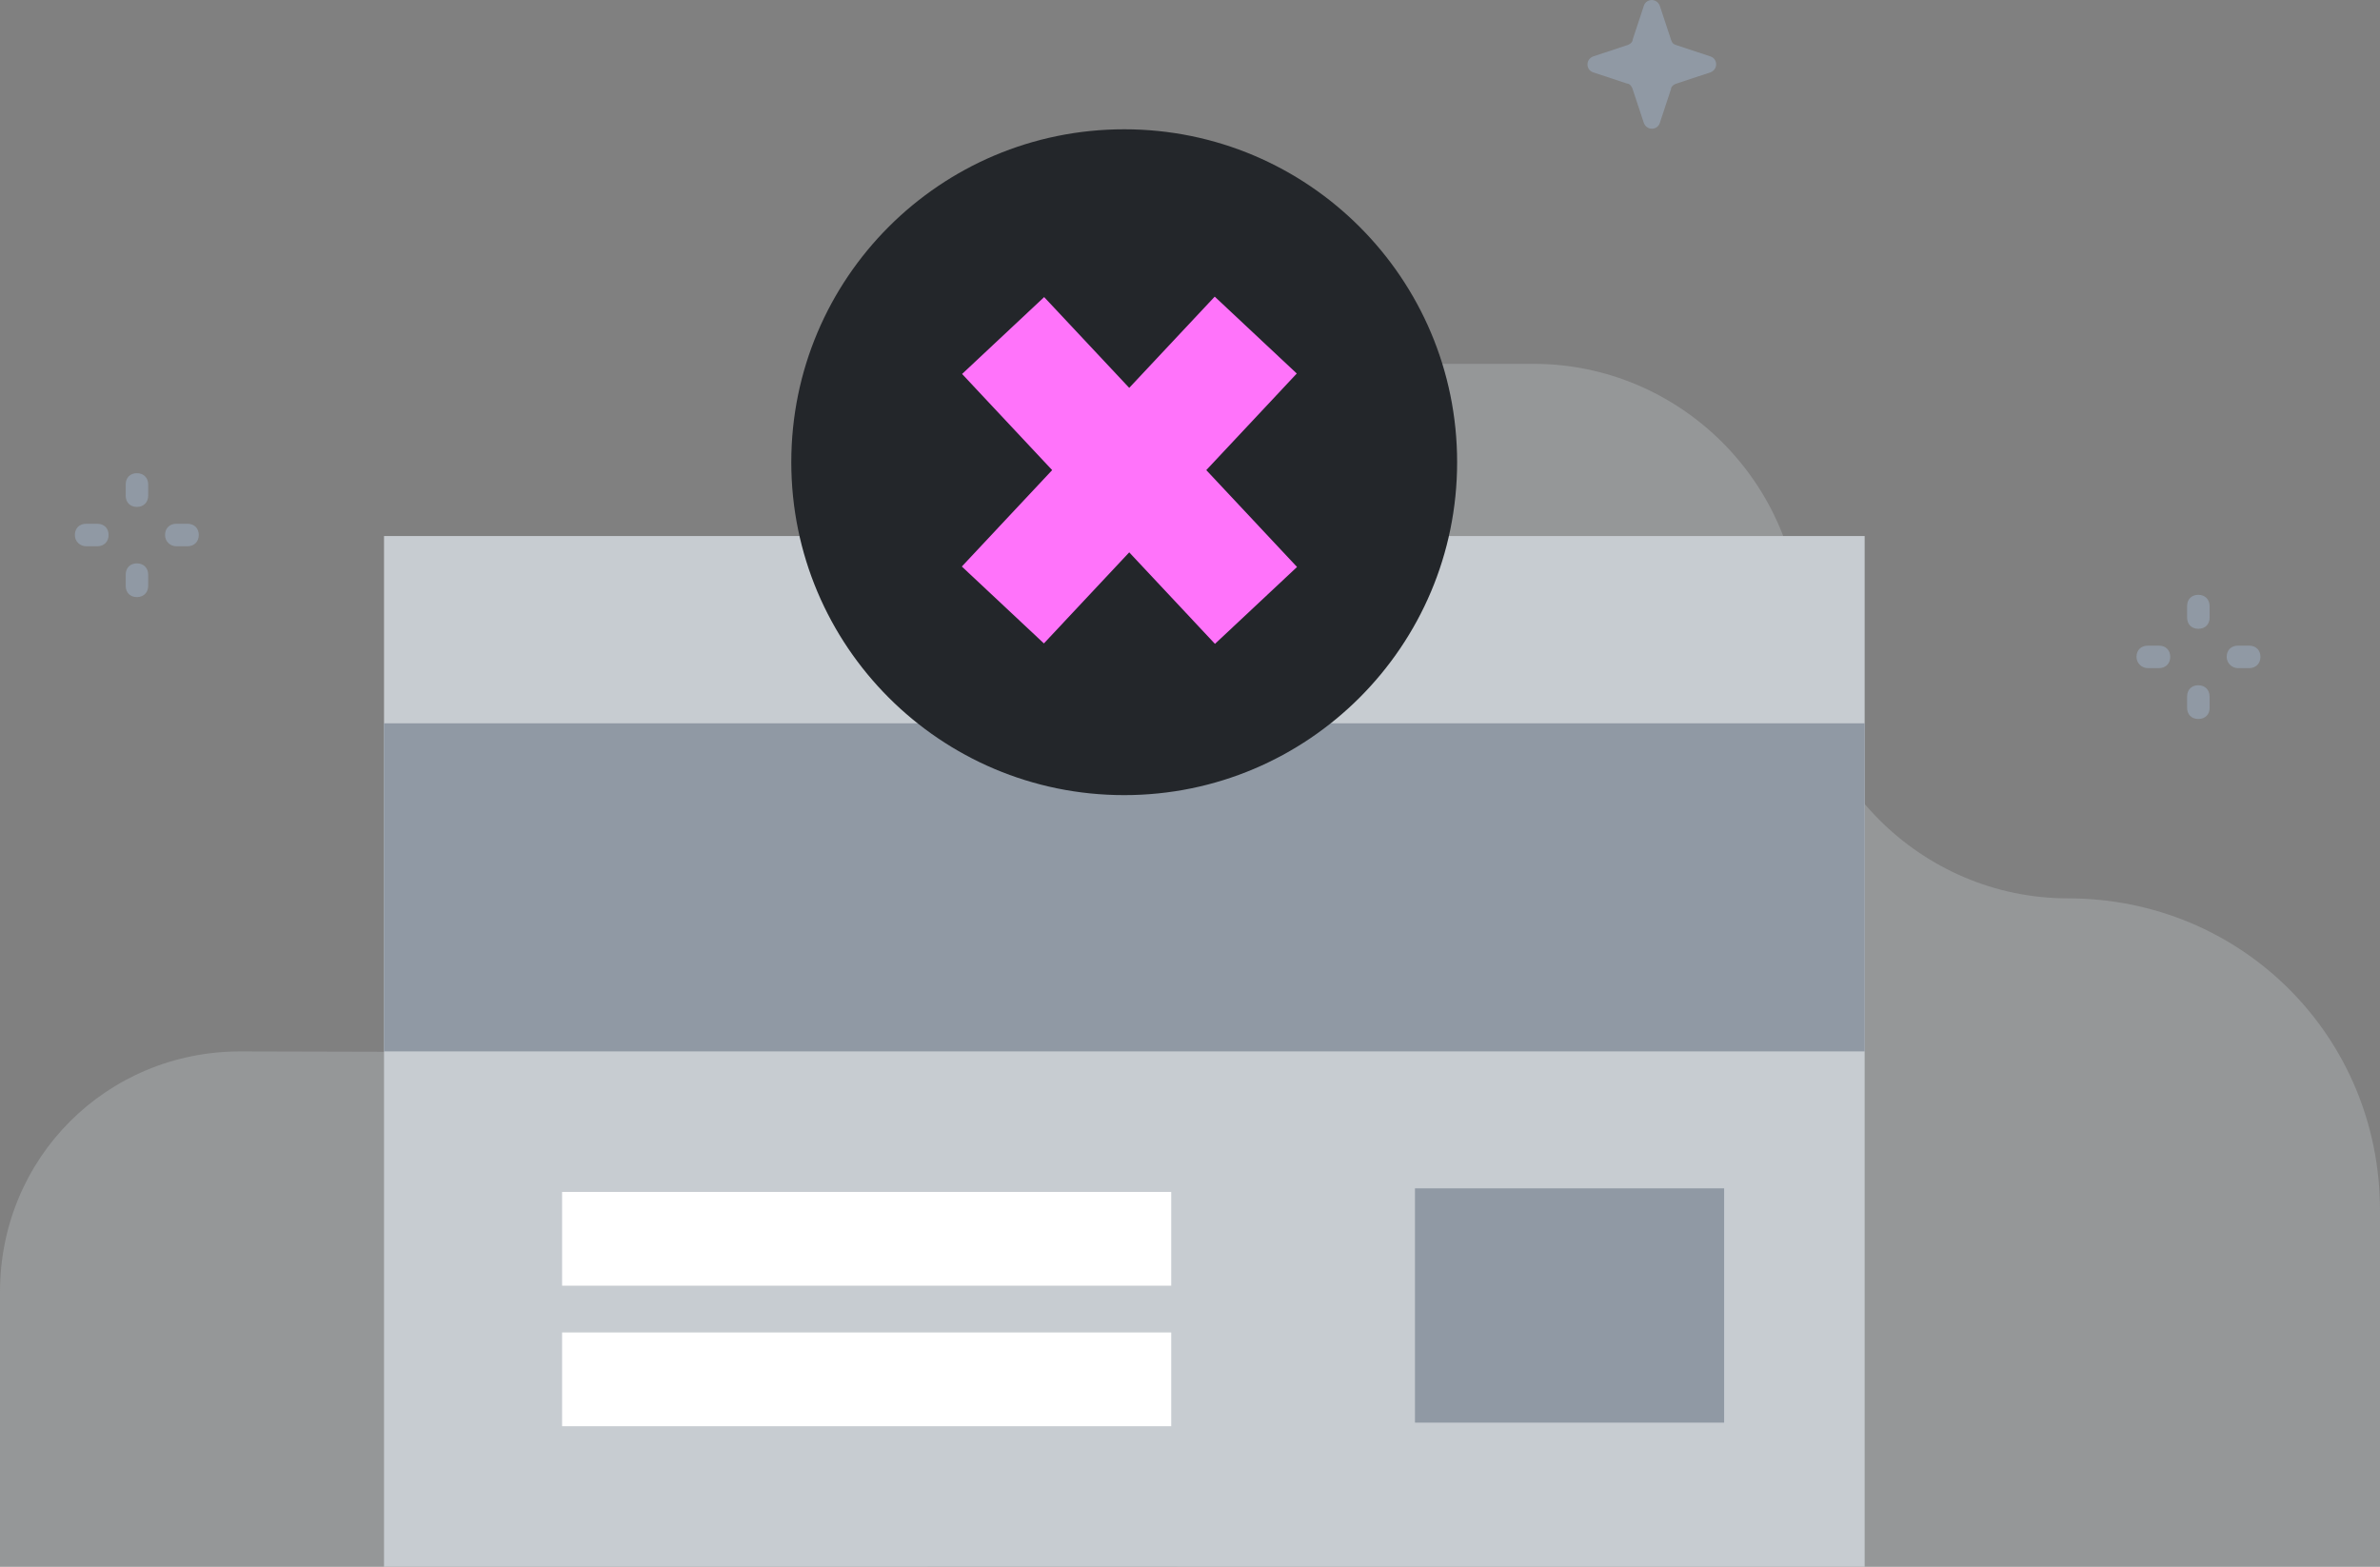 <svg viewBox="0 0 931.5 613.2" xmlns="http://www.w3.org/2000/svg"><rect x="0" y="0" width="931.5" height="613.2" fill="#808080" stroke="none"/><g fill="#c7ccd1"><path d="m704.8 247c0-57.6-47.1-104.6-104.6-104.6h-139.6v470.8h470.9v-139.5c0-68-54.1-122.1-122.1-122.1-57.5 0-104.6-47.1-104.6-104.6z" opacity=".3"/><path d="m363 412.5v200.7h-363v-107.6c0-52.4 41.7-94.1 94.1-94.1 44.4 0 268.9 1 268.9 1z" opacity=".3"/><path d="m150.3 209.8h579.5v403.4h-579.5z"/></g><path d="m150.3 283.1h579.5v128.4h-579.5z" fill="#9099a4"/><path d="m220 466.5h238.4v36.7h-238.4z" fill="#fff"/><path d="m553.8 465.1h121v91.7h-121z" fill="#9099a4"/><path d="m220 521.5h238.4v36.7h-238.4z" fill="#fff"/><path d="m440 311.2c71.9 0 130.3-58.3 130.3-130.3 0-71.9-58.3-130.3-130.3-130.3s-130.3 58.3-130.3 130.3 58.3 130.3 130.3 130.3z" fill="#23262a"/><g fill="#9099a4"><path d="m860.4 246.1c-2.7 0-4.4-1.8-4.4-4.4v-4.5c0-2.7 1.8-4.4 4.4-4.4s4.4 1.8 4.4 4.4v4.4c.1 2.7-1.7 4.5-4.4 4.5zm0 35.3c-2.7 0-4.4-1.8-4.4-4.4v-4.4c0-2.7 1.8-4.4 4.4-4.4s4.4 1.8 4.4 4.4v4.4c.1 2.6-1.7 4.4-4.4 4.4zm11.1-24.3c0-2.7 1.8-4.4 4.4-4.4h4.4c2.7 0 4.4 1.8 4.4 4.4s-1.8 4.4-4.4 4.4h-4.4c-2.2 0-4.4-1.8-4.4-4.4zm-35.3 0c0-2.7 1.8-4.4 4.4-4.4h4.4c2.7 0 4.4 1.8 4.4 4.4s-1.8 4.4-4.4 4.4h-4.4c-2.2 0-4.4-1.8-4.4-4.4z"/><path d="m53.6 198.4c-2.7 0-4.4-1.8-4.4-4.4v-4.4c0-2.7 1.8-4.4 4.4-4.4s4.4 1.8 4.4 4.4v4.4c0 2.6-1.8 4.4-4.4 4.4zm0 35.3c-2.7 0-4.4-1.8-4.4-4.4v-4.4c0-2.7 1.8-4.4 4.4-4.4s4.4 1.8 4.4 4.4v4.4c0 2.6-1.8 4.4-4.4 4.4zm11-24.3c0-2.7 1.8-4.4 4.4-4.4h4.4c2.7 0 4.4 1.8 4.4 4.4s-1.8 4.4-4.4 4.4h-4.4c-2.2 0-4.4-1.7-4.4-4.4zm-35.3 0c0-2.7 1.8-4.4 4.4-4.4h4.4c2.7 0 4.4 1.8 4.4 4.4s-1.8 4.4-4.4 4.4h-4.4c-2.2 0-4.4-1.7-4.4-4.4z"/><path d="m654 15.5-4.4-13.3c-1.3-3.1-5.3-2.7-6.2 0l-4.4 13.3c0 .9-.9 1.8-2.2 2.2l-13.3 4.4c-3.1 1.3-2.7 5.3 0 6.2l13.3 4.4c.9 0 1.8.9 2.2 2.2l4.4 13.3c1.3 3.1 5.3 2.7 6.2 0l4.4-13.3c0-.9.9-1.8 2.2-2.2l13.3-4.4c3.1-1.3 2.7-5.3 0-6.2l-13.3-4.4c-1.3-.4-1.7-.8-2.2-2.2z"/></g><path d="m369.5 162.1h144.7v44h-144.7z" fill="#ff73fa" transform="matrix(.684 -.73 .73 .684 5.376 380.585)"/><path d="m419.9 111.7h44v144.7h-44z" fill="#ff73fa" transform="matrix(.73 -.684 .684 .73 -6.382 352.038)"/></svg>